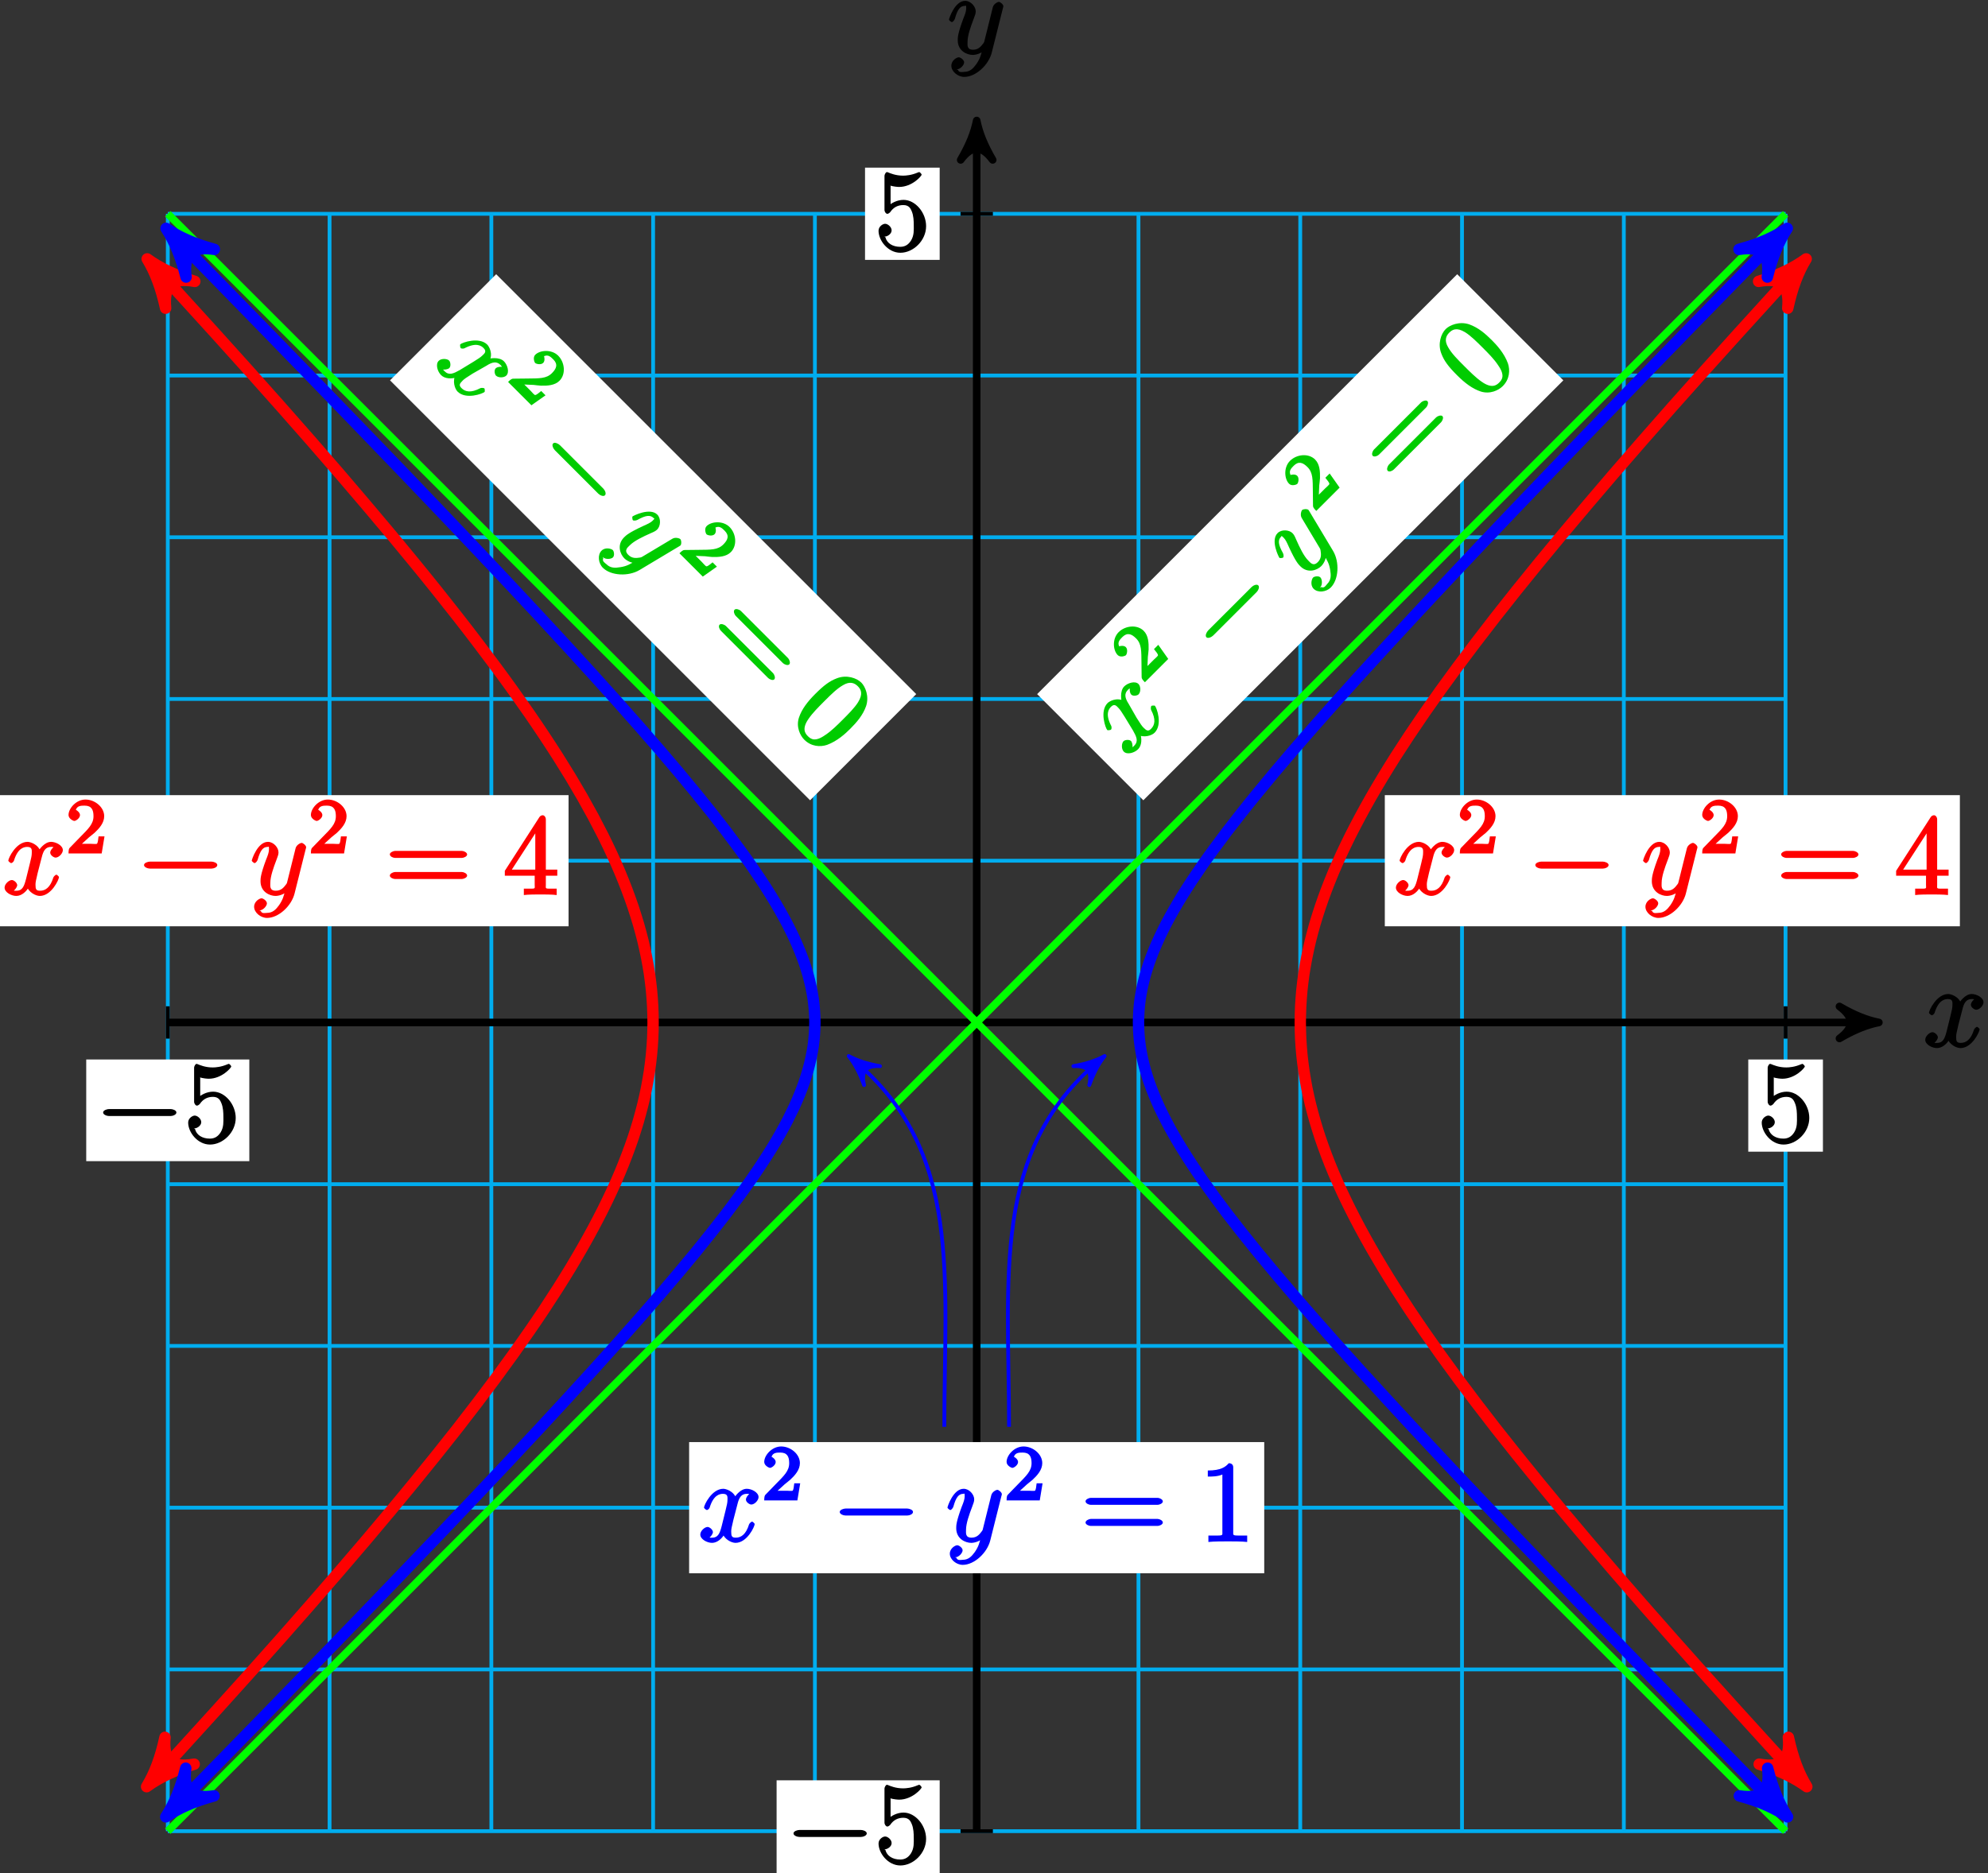 <?xml version="1.0" encoding="UTF-8"?>
<svg xmlns="http://www.w3.org/2000/svg" xmlns:xlink="http://www.w3.org/1999/xlink" width="209pt" height="197pt" viewBox="0 0 209 197" version="1.1">
<rect x="0" y="0" width="209" height="197" fill="#333333" stroke="none"/>
<defs>
<g>
<symbol overflow="visible" id="glyph0-0">
<path style="stroke:none;" d=""/>
</symbol>
<symbol overflow="visible" id="glyph0-1">
<path style="stroke:none;" d="M 5.672 -5.172 C 5.281 -5.109 4.969 -4.656 4.969 -4.438 C 4.969 -4.141 5.359 -3.906 5.531 -3.906 C 5.891 -3.906 6.297 -4.359 6.297 -4.688 C 6.297 -5.188 5.562 -5.562 5.062 -5.562 C 4.344 -5.562 3.766 -4.703 3.656 -4.469 L 3.984 -4.469 C 3.703 -5.359 2.812 -5.562 2.594 -5.562 C 1.375 -5.562 0.562 -3.844 0.562 -3.578 C 0.562 -3.531 0.781 -3.328 0.859 -3.328 C 0.953 -3.328 1.094 -3.438 1.156 -3.578 C 1.562 -4.922 2.219 -5.031 2.562 -5.031 C 3.094 -5.031 3.031 -4.672 3.031 -4.391 C 3.031 -4.125 2.969 -3.844 2.828 -3.281 L 2.422 -1.641 C 2.234 -0.922 2.062 -0.422 1.422 -0.422 C 1.359 -0.422 1.172 -0.375 0.922 -0.531 L 0.812 -0.281 C 1.25 -0.359 1.5 -0.859 1.5 -1 C 1.5 -1.25 1.156 -1.547 0.938 -1.547 C 0.641 -1.547 0.172 -1.141 0.172 -0.75 C 0.172 -0.25 0.891 0.125 1.406 0.125 C 1.984 0.125 2.5 -0.375 2.75 -0.859 L 2.469 -0.969 C 2.672 -0.266 3.438 0.125 3.875 0.125 C 5.094 0.125 5.891 -1.594 5.891 -1.859 C 5.891 -1.906 5.688 -2.109 5.625 -2.109 C 5.516 -2.109 5.328 -1.906 5.297 -1.812 C 4.969 -0.75 4.453 -0.422 3.906 -0.422 C 3.484 -0.422 3.422 -0.578 3.422 -1.062 C 3.422 -1.328 3.469 -1.516 3.656 -2.312 L 4.078 -3.938 C 4.25 -4.656 4.5 -5.031 5.062 -5.031 C 5.078 -5.031 5.297 -5.062 5.547 -4.906 Z M 5.672 -5.172 "/>
</symbol>
<symbol overflow="visible" id="glyph0-2">
<path style="stroke:none;" d="M 3.031 1.094 C 2.703 1.547 2.359 1.906 1.766 1.906 C 1.625 1.906 1.203 2.031 1.109 1.703 C 0.906 1.641 0.969 1.641 0.984 1.641 C 1.344 1.641 1.75 1.188 1.75 0.906 C 1.75 0.641 1.359 0.375 1.188 0.375 C 0.984 0.375 0.406 0.688 0.406 1.266 C 0.406 1.875 1.094 2.438 1.766 2.438 C 2.969 2.438 4.328 1.188 4.656 -0.125 L 5.828 -4.797 C 5.844 -4.859 5.875 -4.922 5.875 -5 C 5.875 -5.172 5.562 -5.453 5.391 -5.453 C 5.281 -5.453 4.859 -5.25 4.766 -4.891 L 3.891 -1.375 C 3.828 -1.156 3.875 -1.25 3.781 -1.109 C 3.531 -0.781 3.266 -0.422 2.688 -0.422 C 2.016 -0.422 2.109 -0.922 2.109 -1.25 C 2.109 -1.922 2.438 -2.844 2.766 -3.703 C 2.891 -4.047 2.969 -4.219 2.969 -4.453 C 2.969 -4.953 2.453 -5.562 1.859 -5.562 C 0.766 -5.562 0.156 -3.688 0.156 -3.578 C 0.156 -3.531 0.375 -3.328 0.453 -3.328 C 0.562 -3.328 0.734 -3.531 0.781 -3.688 C 1.062 -4.703 1.359 -5.031 1.828 -5.031 C 1.938 -5.031 1.969 -5.172 1.969 -4.781 C 1.969 -4.469 1.844 -4.125 1.656 -3.672 C 1.078 -2.109 1.078 -1.703 1.078 -1.422 C 1.078 -0.281 2.062 0.125 2.656 0.125 C 3 0.125 3.531 -0.031 3.844 -0.344 L 3.688 -0.516 C 3.516 0.141 3.438 0.5 3.031 1.094 Z M 3.031 1.094 "/>
</symbol>
<symbol overflow="visible" id="glyph1-0">
<path style="stroke:none;" d=""/>
</symbol>
<symbol overflow="visible" id="glyph1-1">
<path style="stroke:none;" d="M 7.875 -2.75 C 8.078 -2.75 8.484 -2.875 8.484 -3.125 C 8.484 -3.359 8.078 -3.484 7.875 -3.484 L 1.406 -3.484 C 1.203 -3.484 0.781 -3.359 0.781 -3.125 C 0.781 -2.875 1.203 -2.75 1.406 -2.75 Z M 7.875 -2.75 "/>
</symbol>
<symbol overflow="visible" id="glyph2-0">
<path style="stroke:none;" d=""/>
</symbol>
<symbol overflow="visible" id="glyph2-1">
<path style="stroke:none;" d="M 1.531 -6.844 C 2.047 -6.688 2.469 -6.672 2.594 -6.672 C 3.938 -6.672 4.953 -7.812 4.953 -7.969 C 4.953 -8.016 4.781 -8.234 4.703 -8.234 C 4.688 -8.234 4.656 -8.234 4.547 -8.188 C 3.891 -7.906 3.312 -7.859 3 -7.859 C 2.219 -7.859 1.656 -8.109 1.422 -8.203 C 1.344 -8.234 1.312 -8.234 1.297 -8.234 C 1.203 -8.234 1.047 -8.016 1.047 -7.812 L 1.047 -4.266 C 1.047 -4.047 1.203 -3.844 1.344 -3.844 C 1.406 -3.844 1.531 -3.891 1.656 -4.031 C 1.984 -4.516 2.438 -4.766 3.031 -4.766 C 3.672 -4.766 3.812 -4.328 3.906 -4.125 C 4.109 -3.656 4.125 -3.078 4.125 -2.625 C 4.125 -2.156 4.172 -1.594 3.844 -1.047 C 3.578 -0.625 3.234 -0.375 2.703 -0.375 C 1.906 -0.375 1.297 -0.75 1.141 -1.391 C 0.984 -1.453 1.047 -1.453 1.109 -1.453 C 1.312 -1.453 1.797 -1.703 1.797 -2.109 C 1.797 -2.453 1.406 -2.797 1.109 -2.797 C 0.891 -2.797 0.422 -2.531 0.422 -2.062 C 0.422 -1.047 1.406 0.25 2.719 0.25 C 4.078 0.25 5.422 -1.031 5.422 -2.547 C 5.422 -3.969 4.297 -5.312 3.047 -5.312 C 2.359 -5.312 1.719 -4.953 1.406 -4.625 L 1.688 -4.516 L 1.688 -6.797 Z M 1.531 -6.844 "/>
</symbol>
<symbol overflow="visible" id="glyph2-2">
<path style="stroke:none;" d="M 8.062 -3.875 C 8.234 -3.875 8.609 -4.016 8.609 -4.234 C 8.609 -4.453 8.25 -4.609 8.062 -4.609 L 1.031 -4.609 C 0.859 -4.609 0.484 -4.453 0.484 -4.25 C 0.484 -4.016 0.844 -3.875 1.031 -3.875 Z M 8.062 -1.656 C 8.234 -1.656 8.609 -1.797 8.609 -2.016 C 8.609 -2.234 8.25 -2.391 8.062 -2.391 L 1.031 -2.391 C 0.859 -2.391 0.484 -2.234 0.484 -2.016 C 0.484 -1.797 0.844 -1.656 1.031 -1.656 Z M 8.062 -1.656 "/>
</symbol>
<symbol overflow="visible" id="glyph2-3">
<path style="stroke:none;" d="M 4.469 -7.922 C 4.469 -8.156 4.312 -8.359 4.141 -8.359 C 4.047 -8.359 3.891 -8.312 3.797 -8.172 L 0.156 -2.516 L 0.156 -2 L 3.297 -2 L 3.297 -1.047 C 3.297 -0.609 3.438 -0.641 2.562 -0.641 L 2.156 -0.641 L 2.156 0.031 C 2.609 -0.031 3.547 -0.031 3.891 -0.031 C 4.219 -0.031 5.172 -0.031 5.609 0.031 L 5.609 -0.641 L 5.219 -0.641 C 4.344 -0.641 4.469 -0.609 4.469 -1.047 L 4.469 -2 L 5.672 -2 L 5.672 -2.641 L 4.469 -2.641 Z M 3.359 -7 L 3.359 -2.641 L 0.891 -2.641 L 3.641 -6.891 Z M 3.359 -7 "/>
</symbol>
<symbol overflow="visible" id="glyph2-4">
<path style="stroke:none;" d="M 3.594 -7.812 C 3.594 -8.078 3.438 -8.25 3.125 -8.25 C 2.797 -7.875 2.312 -7.484 0.922 -7.484 L 0.922 -6.844 C 1.359 -6.844 1.953 -6.844 2.453 -7.062 L 2.453 -1.062 C 2.453 -0.641 2.578 -0.641 1.531 -0.641 L 0.984 -0.641 L 0.984 0.031 C 1.484 -0.031 2.641 -0.031 3.031 -0.031 C 3.438 -0.031 4.578 -0.031 5.062 0.031 L 5.062 -0.641 L 4.531 -0.641 C 3.484 -0.641 3.594 -0.641 3.594 -1.062 Z M 3.594 -7.812 "/>
</symbol>
<symbol overflow="visible" id="glyph3-0">
<path style="stroke:none;" d=""/>
</symbol>
<symbol overflow="visible" id="glyph3-1">
<path style="stroke:none;" d="M 0.359 -7.672 C 0.125 -7.344 0.219 -6.812 0.375 -6.656 C 0.594 -6.438 1.031 -6.562 1.141 -6.672 C 1.406 -6.938 1.375 -7.531 1.141 -7.766 C 0.781 -8.125 0 -7.875 -0.359 -7.516 C -0.859 -7.016 -0.672 -5.984 -0.578 -5.734 L -0.344 -5.969 C -1.172 -6.422 -1.953 -5.922 -2.109 -5.766 C -2.969 -4.906 -2.328 -3.109 -2.141 -2.922 C -2.109 -2.891 -1.812 -2.906 -1.75 -2.969 C -1.688 -3.031 -1.672 -3.203 -1.719 -3.344 C -2.375 -4.594 -2 -5.125 -1.75 -5.375 C -1.375 -5.75 -1.156 -5.438 -0.969 -5.25 C -0.781 -5.062 -0.625 -4.812 -0.312 -4.312 L 0.562 -2.875 C 0.922 -2.234 1.156 -1.75 0.703 -1.297 C 0.672 -1.266 0.562 -1.094 0.281 -1.031 L 0.375 -0.781 C 0.641 -1.141 0.453 -1.672 0.359 -1.766 C 0.172 -1.953 -0.281 -1.906 -0.438 -1.75 C -0.641 -1.547 -0.688 -0.938 -0.406 -0.656 C -0.047 -0.297 0.719 -0.531 1.094 -0.906 C 1.5 -1.312 1.5 -2.031 1.328 -2.547 L 1.062 -2.438 C 1.703 -2.078 2.531 -2.344 2.828 -2.641 C 3.703 -3.516 3.047 -5.297 2.859 -5.484 C 2.828 -5.516 2.531 -5.5 2.5 -5.469 C 2.422 -5.391 2.422 -5.109 2.469 -5.031 C 2.984 -4.047 2.859 -3.453 2.469 -3.062 C 2.172 -2.766 2.016 -2.828 1.672 -3.172 C 1.484 -3.359 1.375 -3.531 0.938 -4.219 L 0.109 -5.672 C -0.297 -6.297 -0.375 -6.75 0.016 -7.141 C 0.031 -7.156 0.172 -7.328 0.453 -7.391 Z M 0.359 -7.672 "/>
</symbol>
<symbol overflow="visible" id="glyph3-2">
<path style="stroke:none;" d="M 2.906 -1.375 C 3 -0.812 3.016 -0.328 2.594 0.094 C 2.5 0.188 2.281 0.594 1.984 0.422 C 1.797 0.516 1.844 0.469 1.859 0.453 C 2.109 0.203 2.078 -0.391 1.875 -0.594 C 1.688 -0.781 1.234 -0.703 1.109 -0.578 C 0.969 -0.438 0.766 0.203 1.172 0.609 C 1.609 1.047 2.484 0.953 2.969 0.469 C 3.812 -0.375 3.906 -2.219 3.203 -3.391 L 0.734 -7.516 C 0.688 -7.562 0.672 -7.641 0.625 -7.688 C 0.5 -7.812 0.078 -7.797 -0.047 -7.672 C -0.125 -7.594 -0.281 -7.156 -0.078 -6.828 L 1.781 -3.719 C 1.891 -3.516 1.844 -3.625 1.891 -3.453 C 1.953 -3.047 2.016 -2.609 1.609 -2.203 C 1.125 -1.719 0.828 -2.141 0.594 -2.375 C 0.125 -2.844 -0.297 -3.734 -0.672 -4.578 C -0.812 -4.906 -0.891 -5.078 -1.062 -5.25 C -1.406 -5.594 -2.203 -5.672 -2.625 -5.25 C -3.391 -4.484 -2.5 -2.719 -2.422 -2.641 C -2.391 -2.609 -2.094 -2.625 -2.031 -2.688 C -1.969 -2.75 -1.984 -3.016 -2.062 -3.156 C -2.578 -4.078 -2.594 -4.531 -2.266 -4.859 C -2.188 -4.938 -2.266 -5.047 -1.984 -4.766 C -1.766 -4.547 -1.625 -4.219 -1.422 -3.766 C -0.719 -2.25 -0.438 -1.969 -0.234 -1.766 C 0.562 -0.969 1.547 -1.359 1.969 -1.781 C 2.219 -2.031 2.484 -2.516 2.469 -2.969 L 2.25 -2.969 C 2.578 -2.391 2.797 -2.078 2.906 -1.375 Z M 2.906 -1.375 "/>
</symbol>
<symbol overflow="visible" id="glyph4-0">
<path style="stroke:none;" d=""/>
</symbol>
<symbol overflow="visible" id="glyph4-1">
<path style="stroke:none;" d="M 0.484 -2.859 C 0.5 -3.031 0.562 -3.469 0.562 -3.625 C 0.578 -4.297 0.547 -5.078 0.047 -5.578 C -0.641 -6.266 -1.891 -6.141 -2.594 -5.438 C -3.281 -4.75 -3.188 -3.531 -2.688 -3.031 C -2.406 -2.75 -1.906 -2.938 -1.828 -3.016 C -1.703 -3.141 -1.609 -3.641 -1.828 -3.859 C -2.125 -4.156 -2.656 -3.875 -2.547 -3.984 C -2.719 -4.375 -2.484 -4.641 -2.203 -4.922 C -1.688 -5.438 -1.234 -5.266 -0.75 -4.781 C -0.172 -4.203 -0.203 -3.484 -0.188 -2.156 L -0.172 -0.703 C -0.172 -0.578 -0.094 -0.438 0.172 -0.172 L 2.625 -2.625 L 1.578 -4.109 L 1.125 -3.656 C 1.328 -3.391 1.531 -3.188 1.547 -3.016 C 1.562 -2.938 1.203 -2.641 1.109 -2.547 L 0.109 -1.547 L 0.422 -1.422 Z M 0.484 -2.859 "/>
</symbol>
<symbol overflow="visible" id="glyph5-0">
<path style="stroke:none;" d=""/>
</symbol>
<symbol overflow="visible" id="glyph5-1">
<path style="stroke:none;" d="M 3.625 -7.5 C 3.781 -7.656 3.969 -8.031 3.797 -8.203 C 3.625 -8.375 3.25 -8.188 3.094 -8.031 L -1.469 -3.469 C -1.625 -3.312 -1.828 -2.922 -1.656 -2.75 C -1.484 -2.578 -1.094 -2.781 -0.938 -2.938 Z M 3.625 -7.5 "/>
</symbol>
<symbol overflow="visible" id="glyph6-0">
<path style="stroke:none;" d=""/>
</symbol>
<symbol overflow="visible" id="glyph6-1">
<path style="stroke:none;" d="M 2.969 -8.438 C 3.094 -8.562 3.25 -8.938 3.094 -9.094 C 2.938 -9.25 2.562 -9.094 2.438 -8.969 L -2.531 -4 C -2.656 -3.875 -2.812 -3.5 -2.656 -3.344 C -2.5 -3.188 -2.141 -3.328 -2 -3.469 Z M 4.531 -6.875 C 4.656 -7 4.828 -7.359 4.672 -7.516 C 4.516 -7.672 4.141 -7.516 4.016 -7.391 L -0.953 -2.422 C -1.078 -2.297 -1.234 -1.922 -1.078 -1.766 C -0.922 -1.609 -0.578 -1.766 -0.438 -1.906 Z M 4.531 -6.875 "/>
</symbol>
<symbol overflow="visible" id="glyph6-2">
<path style="stroke:none;" d="M 1.094 -6.719 C 0.406 -7.406 -0.328 -8.047 -1.297 -8.391 C -2.328 -8.734 -3.344 -8.312 -3.766 -7.891 C -4.25 -7.406 -4.625 -6.344 -4.219 -5.312 C -3.938 -4.562 -3.484 -3.953 -2.578 -3.047 C -1.75 -2.219 -0.969 -1.625 -0.078 -1.328 C 0.891 -1.016 1.797 -1.453 2.234 -1.891 C 2.969 -2.625 3.016 -3.578 2.781 -4.281 C 2.391 -5.359 1.594 -6.219 1.094 -6.719 Z M 1.859 -2.266 C 1.594 -2 1.094 -1.594 0.016 -2.359 C -0.578 -2.766 -1.219 -3.406 -1.812 -4 C -2.516 -4.703 -3.125 -5.312 -3.5 -5.969 C -3.922 -6.672 -3.75 -7.156 -3.391 -7.516 C -3.062 -7.844 -2.609 -8.109 -1.703 -7.547 C -1.125 -7.188 -0.453 -6.516 0.125 -5.938 C 0.688 -5.375 1.328 -4.734 1.734 -4.109 C 2.516 -3.016 2.156 -2.562 1.859 -2.266 Z M 1.859 -2.266 "/>
</symbol>
<symbol overflow="visible" id="glyph7-0">
<path style="stroke:none;" d=""/>
</symbol>
<symbol overflow="visible" id="glyph7-1">
<path style="stroke:none;" d="M 7.672 0.359 C 7.344 0.125 6.812 0.219 6.656 0.375 C 6.438 0.594 6.562 1.031 6.672 1.141 C 6.938 1.406 7.531 1.375 7.766 1.141 C 8.125 0.781 7.875 0 7.516 -0.359 C 7.016 -0.859 5.984 -0.672 5.734 -0.578 L 5.969 -0.344 C 6.422 -1.172 5.922 -1.953 5.766 -2.109 C 4.906 -2.969 3.109 -2.328 2.922 -2.141 C 2.891 -2.109 2.906 -1.812 2.969 -1.75 C 3.031 -1.688 3.203 -1.672 3.344 -1.719 C 4.594 -2.375 5.125 -2 5.375 -1.75 C 5.75 -1.375 5.438 -1.156 5.25 -0.969 C 5.062 -0.781 4.812 -0.625 4.312 -0.312 L 2.875 0.562 C 2.234 0.922 1.75 1.156 1.297 0.703 C 1.266 0.672 1.094 0.562 1.031 0.281 L 0.781 0.375 C 1.141 0.641 1.672 0.453 1.766 0.359 C 1.953 0.172 1.906 -0.281 1.75 -0.438 C 1.547 -0.641 0.938 -0.688 0.656 -0.406 C 0.297 -0.047 0.531 0.719 0.906 1.094 C 1.312 1.5 2.031 1.5 2.547 1.328 L 2.438 1.062 C 2.078 1.703 2.344 2.531 2.641 2.828 C 3.516 3.703 5.297 3.047 5.484 2.859 C 5.516 2.828 5.5 2.531 5.469 2.5 C 5.391 2.422 5.109 2.422 5.031 2.469 C 4.047 2.984 3.453 2.859 3.062 2.469 C 2.766 2.172 2.828 2.016 3.172 1.672 C 3.359 1.484 3.531 1.375 4.219 0.938 L 5.672 0.109 C 6.297 -0.297 6.75 -0.375 7.141 0.016 C 7.156 0.031 7.328 0.172 7.391 0.453 Z M 7.672 0.359 "/>
</symbol>
<symbol overflow="visible" id="glyph7-2">
<path style="stroke:none;" d="M 1.375 2.906 C 0.812 3 0.328 3.016 -0.094 2.594 C -0.188 2.5 -0.594 2.281 -0.422 1.984 C -0.516 1.797 -0.469 1.844 -0.453 1.859 C -0.203 2.109 0.391 2.078 0.594 1.875 C 0.781 1.688 0.703 1.234 0.578 1.109 C 0.438 0.969 -0.203 0.766 -0.609 1.172 C -1.047 1.609 -0.953 2.484 -0.469 2.969 C 0.375 3.812 2.219 3.906 3.391 3.203 L 7.516 0.734 C 7.562 0.688 7.641 0.672 7.688 0.625 C 7.812 0.5 7.797 0.078 7.672 -0.047 C 7.594 -0.125 7.156 -0.281 6.828 -0.078 L 3.719 1.781 C 3.516 1.891 3.625 1.844 3.453 1.891 C 3.047 1.953 2.609 2.016 2.203 1.609 C 1.719 1.125 2.141 0.828 2.375 0.594 C 2.844 0.125 3.734 -0.297 4.578 -0.672 C 4.906 -0.812 5.078 -0.891 5.25 -1.062 C 5.594 -1.406 5.672 -2.203 5.25 -2.625 C 4.484 -3.391 2.719 -2.5 2.641 -2.422 C 2.609 -2.391 2.625 -2.094 2.688 -2.031 C 2.75 -1.969 3.016 -1.984 3.156 -2.062 C 4.078 -2.578 4.531 -2.594 4.859 -2.266 C 4.938 -2.188 5.047 -2.266 4.766 -1.984 C 4.547 -1.766 4.219 -1.625 3.766 -1.422 C 2.25 -0.719 1.969 -0.438 1.766 -0.234 C 0.969 0.562 1.359 1.547 1.781 1.969 C 2.031 2.219 2.516 2.484 2.969 2.469 L 2.969 2.25 C 2.391 2.578 2.078 2.797 1.375 2.906 Z M 1.375 2.906 "/>
</symbol>
<symbol overflow="visible" id="glyph8-0">
<path style="stroke:none;" d=""/>
</symbol>
<symbol overflow="visible" id="glyph8-1">
<path style="stroke:none;" d="M 2.859 0.484 C 3.031 0.5 3.469 0.562 3.625 0.562 C 4.297 0.578 5.078 0.547 5.578 0.047 C 6.266 -0.641 6.141 -1.891 5.438 -2.594 C 4.75 -3.281 3.531 -3.188 3.031 -2.688 C 2.75 -2.406 2.938 -1.906 3.016 -1.828 C 3.141 -1.703 3.641 -1.609 3.859 -1.828 C 4.156 -2.125 3.875 -2.656 3.984 -2.547 C 4.375 -2.719 4.641 -2.484 4.922 -2.203 C 5.438 -1.688 5.266 -1.234 4.781 -0.75 C 4.203 -0.172 3.484 -0.203 2.156 -0.188 L 0.703 -0.172 C 0.578 -0.172 0.438 -0.094 0.172 0.172 L 2.625 2.625 L 4.109 1.578 L 3.656 1.125 C 3.391 1.328 3.188 1.531 3.016 1.547 C 2.938 1.562 2.641 1.203 2.547 1.109 L 1.547 0.109 L 1.422 0.422 Z M 2.859 0.484 "/>
</symbol>
<symbol overflow="visible" id="glyph9-0">
<path style="stroke:none;" d=""/>
</symbol>
<symbol overflow="visible" id="glyph9-1">
<path style="stroke:none;" d="M 7.5 3.625 C 7.656 3.781 8.031 3.969 8.203 3.797 C 8.375 3.625 8.188 3.25 8.031 3.094 L 3.469 -1.469 C 3.312 -1.625 2.922 -1.828 2.75 -1.656 C 2.578 -1.484 2.781 -1.094 2.938 -0.938 Z M 7.5 3.625 "/>
</symbol>
<symbol overflow="visible" id="glyph10-0">
<path style="stroke:none;" d=""/>
</symbol>
<symbol overflow="visible" id="glyph10-1">
<path style="stroke:none;" d="M 8.438 2.969 C 8.562 3.094 8.938 3.25 9.094 3.094 C 9.25 2.938 9.094 2.562 8.969 2.438 L 4 -2.531 C 3.875 -2.656 3.5 -2.812 3.344 -2.656 C 3.188 -2.5 3.328 -2.141 3.469 -2 Z M 6.875 4.531 C 7 4.656 7.359 4.828 7.516 4.672 C 7.672 4.516 7.516 4.141 7.391 4.016 L 2.422 -0.953 C 2.297 -1.078 1.922 -1.234 1.766 -1.078 C 1.609 -0.922 1.766 -0.578 1.906 -0.438 Z M 6.875 4.531 "/>
</symbol>
<symbol overflow="visible" id="glyph10-2">
<path style="stroke:none;" d="M 6.719 1.094 C 7.406 0.406 8.047 -0.328 8.391 -1.297 C 8.734 -2.328 8.312 -3.344 7.891 -3.766 C 7.406 -4.25 6.344 -4.625 5.312 -4.219 C 4.562 -3.938 3.953 -3.484 3.047 -2.578 C 2.219 -1.75 1.625 -0.969 1.328 -0.078 C 1.016 0.891 1.453 1.797 1.891 2.234 C 2.625 2.969 3.578 3.016 4.281 2.781 C 5.359 2.391 6.219 1.594 6.719 1.094 Z M 2.266 1.859 C 2 1.594 1.594 1.094 2.359 0.016 C 2.766 -0.578 3.406 -1.219 4 -1.812 C 4.703 -2.516 5.312 -3.125 5.969 -3.5 C 6.672 -3.922 7.156 -3.75 7.516 -3.391 C 7.844 -3.062 8.109 -2.609 7.547 -1.703 C 7.188 -1.125 6.516 -0.453 5.938 0.125 C 5.375 0.688 4.734 1.328 4.109 1.734 C 3.016 2.516 2.562 2.156 2.266 1.859 Z M 2.266 1.859 "/>
</symbol>
<symbol overflow="visible" id="glyph11-0">
<path style="stroke:none;" d=""/>
</symbol>
<symbol overflow="visible" id="glyph11-1">
<path style="stroke:none;" d="M 2.375 -1.688 C 2.5 -1.797 2.844 -2.062 2.969 -2.172 C 3.453 -2.625 3.984 -3.203 3.984 -3.922 C 3.984 -4.875 3 -5.672 2.016 -5.672 C 1.047 -5.672 0.234 -4.75 0.234 -4.047 C 0.234 -3.656 0.734 -3.422 0.844 -3.422 C 1.016 -3.422 1.438 -3.719 1.438 -4.031 C 1.438 -4.438 0.859 -4.625 1.016 -4.625 C 1.172 -5.016 1.531 -5.031 1.922 -5.031 C 2.656 -5.031 2.859 -4.594 2.859 -3.922 C 2.859 -3.094 2.328 -2.609 1.391 -1.656 L 0.375 -0.609 C 0.281 -0.531 0.234 -0.375 0.234 0 L 3.719 0 L 4.016 -1.797 L 3.391 -1.797 C 3.344 -1.453 3.328 -1.172 3.234 -1.031 C 3.188 -0.969 2.719 -1.016 2.594 -1.016 L 1.172 -1.016 L 1.297 -0.703 Z M 2.375 -1.688 "/>
</symbol>
</g>
</defs>
<g id="surface1">
<path style="fill:none;stroke-width:0.399;stroke-linecap:butt;stroke-linejoin:miter;stroke:rgb(0%,67.839%,93.729%);stroke-opacity:1;stroke-miterlimit:10;" d="M -85.039 -85.043 L 85.043 -85.043 M -85.039 -68.035 L 85.043 -68.035 M -85.039 -51.023 L 85.043 -51.023 M -85.039 -34.015 L 85.043 -34.015 M -85.039 -17.007 L 85.043 -17.007 M -85.039 0 L 85.043 0 M -85.039 17.008 L 85.043 17.008 M -85.039 34.016 L 85.043 34.016 M -85.039 51.024 L 85.043 51.024 M -85.039 68.032 L 85.043 68.032 M -85.039 85.036 L 85.043 85.036 M -85.039 -85.043 L -85.039 85.04 M -68.032 -85.043 L -68.032 85.04 M -51.024 -85.043 L -51.024 85.04 M -34.016 -85.043 L -34.016 85.04 M -17.008 -85.043 L -17.008 85.04 M -0 -85.043 L -0 85.04 M 17.008 -85.043 L 17.008 85.04 M 34.015 -85.043 L 34.015 85.04 M 51.023 -85.043 L 51.023 85.04 M 68.035 -85.043 L 68.035 85.04 M 85.035 -85.043 L 85.035 85.04 " transform="matrix(1,0,0,-1,102.68,107.52)"/>
<path style="fill:none;stroke-width:0.797;stroke-linecap:butt;stroke-linejoin:miter;stroke:rgb(0%,0%,0%);stroke-opacity:1;stroke-miterlimit:10;" d="M -85.039 0 L 93.812 0 " transform="matrix(1,0,0,-1,102.68,107.52)"/>
<path style="fill-rule:nonzero;fill:rgb(0%,0%,0%);fill-opacity:1;stroke-width:0.797;stroke-linecap:butt;stroke-linejoin:round;stroke:rgb(0%,0%,0%);stroke-opacity:1;stroke-miterlimit:10;" d="M 1.036 0 C -0.257 0.258 -1.554 0.778 -3.109 1.684 C -1.554 0.52 -1.554 -0.519 -3.109 -1.683 C -1.554 -0.777 -0.257 -0.257 1.036 0 Z M 1.036 0 " transform="matrix(1,0,0,-1,196.492,107.52)"/>
<g style="fill:rgb(0%,0%,0%);fill-opacity:1;">
  <use xlink:href="#glyph0-1" x="202.23" y="110.09"/>
</g>
<path style="fill:none;stroke-width:0.797;stroke-linecap:butt;stroke-linejoin:miter;stroke:rgb(0%,0%,0%);stroke-opacity:1;stroke-miterlimit:10;" d="M -0 -85.043 L -0 93.813 " transform="matrix(1,0,0,-1,102.68,107.52)"/>
<path style="fill-rule:nonzero;fill:rgb(0%,0%,0%);fill-opacity:1;stroke-width:0.797;stroke-linecap:butt;stroke-linejoin:round;stroke:rgb(0%,0%,0%);stroke-opacity:1;stroke-miterlimit:10;" d="M 1.036 0 C -0.26 0.258 -1.553 0.778 -3.108 1.684 C -1.553 0.52 -1.553 -0.519 -3.108 -1.683 C -1.553 -0.777 -0.26 -0.258 1.036 0 Z M 1.036 0 " transform="matrix(0,-1,-1,0,102.68,13.708)"/>
<g style="fill:rgb(0%,0%,0%);fill-opacity:1;">
  <use xlink:href="#glyph0-2" x="99.61" y="5.65"/>
</g>
<path style="fill:none;stroke-width:0.399;stroke-linecap:butt;stroke-linejoin:miter;stroke:rgb(0%,0%,0%);stroke-opacity:1;stroke-miterlimit:10;" d="M -85.039 1.7 L -85.039 -1.699 " transform="matrix(1,0,0,-1,102.68,107.52)"/>
<path style=" stroke:none;fill-rule:nonzero;fill:rgb(100%,100%,100%);fill-opacity:1;" d="M 9.066 122.105 L 26.211 122.105 L 26.211 111.414 L 9.066 111.414 Z M 9.066 122.105 "/>
<g style="fill:rgb(0%,0%,0%);fill-opacity:1;">
  <use xlink:href="#glyph1-1" x="10.06" y="120.11"/>
</g>
<g style="fill:rgb(0%,0%,0%);fill-opacity:1;">
  <use xlink:href="#glyph2-1" x="19.36" y="120.11"/>
</g>
<path style="fill:none;stroke-width:0.399;stroke-linecap:butt;stroke-linejoin:miter;stroke:rgb(0%,0%,0%);stroke-opacity:1;stroke-miterlimit:10;" d="M 85.043 1.7 L 85.043 -1.699 " transform="matrix(1,0,0,-1,102.68,107.52)"/>
<path style=" stroke:none;fill-rule:nonzero;fill:rgb(100%,100%,100%);fill-opacity:1;" d="M 183.797 121.109 L 191.645 121.109 L 191.645 111.414 L 183.797 111.414 Z M 183.797 121.109 "/>
<g style="fill:rgb(0%,0%,0%);fill-opacity:1;">
  <use xlink:href="#glyph2-1" x="184.79" y="120.11"/>
</g>
<path style="fill:none;stroke-width:0.399;stroke-linecap:butt;stroke-linejoin:miter;stroke:rgb(0%,0%,0%);stroke-opacity:1;stroke-miterlimit:10;" d="M 1.703 -85.043 L -1.7 -85.043 " transform="matrix(1,0,0,-1,102.68,107.52)"/>
<path style=" stroke:none;fill-rule:nonzero;fill:rgb(100%,100%,100%);fill-opacity:1;" d="M 81.645 197.906 L 98.789 197.906 L 98.789 187.215 L 81.645 187.215 Z M 81.645 197.906 "/>
<g style="fill:rgb(0%,0%,0%);fill-opacity:1;">
  <use xlink:href="#glyph1-1" x="82.64" y="195.92"/>
</g>
<g style="fill:rgb(0%,0%,0%);fill-opacity:1;">
  <use xlink:href="#glyph2-1" x="91.94" y="195.92"/>
</g>
<path style="fill:none;stroke-width:0.399;stroke-linecap:butt;stroke-linejoin:miter;stroke:rgb(0%,0%,0%);stroke-opacity:1;stroke-miterlimit:10;" d="M 1.703 85.04 L -1.7 85.04 " transform="matrix(1,0,0,-1,102.68,107.52)"/>
<path style=" stroke:none;fill-rule:nonzero;fill:rgb(100%,100%,100%);fill-opacity:1;" d="M 90.941 27.328 L 98.789 27.328 L 98.789 17.629 L 90.941 17.629 Z M 90.941 27.328 "/>
<g style="fill:rgb(0%,0%,0%);fill-opacity:1;">
  <use xlink:href="#glyph2-1" x="91.94" y="26.33"/>
</g>
<path style="fill:none;stroke-width:0.797;stroke-linecap:butt;stroke-linejoin:miter;stroke:rgb(0%,100%,0%);stroke-opacity:1;stroke-miterlimit:10;" d="M -85.039 -85.043 C -85.039 -85.043 85.043 85.04 85.043 85.04 " transform="matrix(1,0,0,-1,102.68,107.52)"/>
<path style="fill:none;stroke-width:0.797;stroke-linecap:butt;stroke-linejoin:miter;stroke:rgb(0%,100%,0%);stroke-opacity:1;stroke-miterlimit:10;" d="M -85.039 85.04 C -85.039 85.04 85.043 -85.043 85.043 -85.043 " transform="matrix(1,0,0,-1,102.68,107.52)"/>
<path style="fill:none;stroke-width:1.196;stroke-linecap:butt;stroke-linejoin:miter;stroke:rgb(100%,0%,0%);stroke-opacity:1;stroke-miterlimit:10;" d="M 86.398 -79.421 C 84.804 -77.683 84.804 -77.683 83.742 -76.523 C 82.679 -75.359 81.027 -73.543 80.019 -72.429 C 79.015 -71.32 77.449 -69.582 76.496 -68.519 C 75.547 -67.457 74.066 -65.796 73.168 -64.781 C 72.265 -63.765 70.871 -62.171 70.019 -61.203 C 69.172 -60.23 67.847 -58.707 67.047 -57.777 C 66.246 -56.843 64.996 -55.386 64.238 -54.496 C 63.484 -53.605 62.308 -52.207 61.593 -51.351 C 60.883 -50.496 59.777 -49.156 59.105 -48.335 C 58.433 -47.515 57.39 -46.226 56.761 -45.437 C 56.129 -44.652 55.152 -43.414 54.558 -42.66 C 53.968 -41.902 53.05 -40.71 52.496 -39.984 C 51.941 -39.253 51.082 -38.109 50.562 -37.406 C 50.043 -36.707 49.238 -35.601 48.754 -34.925 C 48.269 -34.246 47.519 -33.183 47.07 -32.531 C 46.617 -31.878 45.922 -30.847 45.5 -30.218 C 45.082 -29.585 44.433 -28.589 44.047 -27.98 C 43.656 -27.367 43.058 -26.406 42.703 -25.812 C 42.343 -25.218 41.793 -24.285 41.465 -23.707 C 41.136 -23.132 40.633 -22.226 40.332 -21.664 C 40.031 -21.105 39.57 -20.218 39.297 -19.671 C 39.027 -19.128 38.609 -18.265 38.363 -17.734 C 38.117 -17.203 37.746 -16.359 37.523 -15.835 C 37.304 -15.316 36.972 -14.492 36.781 -13.98 C 36.586 -13.468 36.293 -12.66 36.125 -12.16 C 35.957 -11.66 35.707 -10.859 35.566 -10.367 C 35.422 -9.871 35.211 -9.089 35.09 -8.601 C 34.972 -8.117 34.797 -7.339 34.703 -6.859 C 34.609 -6.375 34.476 -5.609 34.406 -5.128 C 34.332 -4.652 34.238 -3.89 34.191 -3.417 C 34.144 -2.941 34.086 -2.183 34.062 -1.71 C 34.039 -1.238 34.019 -0.48 34.019 -0.011 C 34.019 0.461 34.039 1.211 34.062 1.684 C 34.086 2.157 34.14 2.915 34.187 3.387 C 34.234 3.864 34.328 4.625 34.398 5.106 C 34.472 5.582 34.605 6.348 34.699 6.829 C 34.793 7.309 34.965 8.086 35.082 8.575 C 35.203 9.063 35.41 9.844 35.554 10.34 C 35.699 10.832 35.949 11.629 36.117 12.129 C 36.285 12.629 36.574 13.442 36.769 13.95 C 36.961 14.461 37.293 15.286 37.511 15.809 C 37.73 16.329 38.105 17.172 38.347 17.704 C 38.593 18.235 39.011 19.098 39.281 19.645 C 39.554 20.188 40.015 21.071 40.316 21.633 C 40.613 22.192 41.117 23.098 41.445 23.676 C 41.773 24.25 42.324 25.184 42.683 25.778 C 43.039 26.372 43.636 27.332 44.023 27.946 C 44.41 28.555 45.058 29.547 45.476 30.18 C 45.894 30.809 46.593 31.84 47.043 32.493 C 47.492 33.145 48.242 34.211 48.726 34.887 C 49.211 35.563 50.015 36.665 50.531 37.364 C 51.05 38.067 51.91 39.211 52.465 39.938 C 53.019 40.668 53.933 41.856 54.527 42.614 C 55.117 43.372 56.097 44.606 56.726 45.395 C 57.355 46.18 58.394 47.469 59.066 48.286 C 59.734 49.106 60.843 50.446 61.554 51.301 C 62.269 52.153 63.441 53.551 64.199 54.442 C 64.953 55.333 66.199 56.793 67 57.723 C 67.8 58.653 69.121 60.172 69.972 61.145 C 70.82 62.114 72.215 63.708 73.113 64.719 C 74.011 65.735 75.492 67.395 76.445 68.457 C 77.394 69.52 78.957 71.254 79.965 72.364 C 80.968 73.477 82.621 75.293 83.683 76.454 C 84.742 77.618 87.609 80.739 86.336 79.352 " transform="matrix(1,0,0,-1,102.68,107.52)"/>
<path style="fill-rule:nonzero;fill:rgb(100%,0%,0%);fill-opacity:1;stroke-width:1.196;stroke-linecap:butt;stroke-linejoin:round;stroke:rgb(100%,0%,0%);stroke-opacity:1;stroke-miterlimit:10;" d="M 1.277 0.001 C -0.319 0.317 -1.914 0.955 -3.826 2.074 C -1.914 0.638 -1.913 -0.636 -3.826 -2.072 C -1.913 -0.958 -0.317 -0.319 1.277 0.001 Z M 1.277 0.001 " transform="matrix(0.68,0.74,0.74,-0.68,189.08,186.94)"/>
<path style="fill-rule:nonzero;fill:rgb(100%,0%,0%);fill-opacity:1;stroke-width:1.196;stroke-linecap:butt;stroke-linejoin:round;stroke:rgb(100%,0%,0%);stroke-opacity:1;stroke-miterlimit:10;" d="M 1.273 -0 C -0.318 0.317 -1.912 0.955 -3.825 2.07 C -1.912 0.638 -1.914 -0.636 -3.827 -2.072 C -1.913 -0.958 -0.32 -0.318 1.273 -0 Z M 1.273 -0 " transform="matrix(0.68,-0.74,-0.74,-0.68,189.017,28.168)"/>
<path style="fill:none;stroke-width:1.196;stroke-linecap:butt;stroke-linejoin:miter;stroke:rgb(100%,0%,0%);stroke-opacity:1;stroke-miterlimit:10;" d="M -86.399 -79.421 C -84.805 -77.683 -84.805 -77.683 -83.743 -76.523 C -82.68 -75.359 -81.028 -73.543 -80.02 -72.429 C -79.016 -71.32 -77.45 -69.582 -76.496 -68.519 C -75.547 -67.457 -74.063 -65.796 -73.164 -64.781 C -72.266 -63.765 -70.868 -62.171 -70.02 -61.203 C -69.172 -60.23 -67.848 -58.707 -67.047 -57.777 C -66.246 -56.843 -64.996 -55.386 -64.239 -54.496 C -63.485 -53.605 -62.309 -52.207 -61.594 -51.351 C -60.883 -50.496 -59.778 -49.156 -59.106 -48.335 C -58.434 -47.515 -57.391 -46.226 -56.762 -45.437 C -56.129 -44.652 -55.153 -43.414 -54.559 -42.66 C -53.969 -41.902 -53.051 -40.71 -52.496 -39.984 C -51.942 -39.253 -51.078 -38.109 -50.559 -37.406 C -50.043 -36.707 -49.239 -35.601 -48.754 -34.925 C -48.27 -34.246 -47.52 -33.183 -47.071 -32.531 C -46.617 -31.878 -45.918 -30.847 -45.5 -30.218 C -45.082 -29.585 -44.434 -28.589 -44.047 -27.98 C -43.657 -27.367 -43.059 -26.406 -42.7 -25.812 C -42.344 -25.218 -41.793 -24.285 -41.465 -23.707 C -41.137 -23.132 -40.633 -22.226 -40.332 -21.664 C -40.032 -21.105 -39.571 -20.218 -39.297 -19.671 C -39.024 -19.128 -38.61 -18.265 -38.364 -17.734 C -38.117 -17.203 -37.742 -16.359 -37.524 -15.835 C -37.305 -15.316 -36.973 -14.492 -36.782 -13.98 C -36.586 -13.468 -36.293 -12.66 -36.125 -12.16 C -35.957 -11.66 -35.707 -10.859 -35.563 -10.367 C -35.422 -9.871 -35.211 -9.089 -35.09 -8.601 C -34.969 -8.117 -34.797 -7.339 -34.703 -6.859 C -34.61 -6.375 -34.477 -5.609 -34.403 -5.128 C -34.332 -4.652 -34.239 -3.89 -34.192 -3.417 C -34.145 -2.941 -34.086 -2.183 -34.063 -1.71 C -34.039 -1.238 -34.02 -0.48 -34.02 -0.011 C -34.02 0.461 -34.039 1.211 -34.063 1.684 C -34.086 2.157 -34.141 2.915 -34.188 3.387 C -34.235 3.864 -34.328 4.625 -34.399 5.106 C -34.469 5.582 -34.602 6.348 -34.7 6.829 C -34.793 7.309 -34.965 8.086 -35.082 8.575 C -35.2 9.063 -35.41 9.844 -35.555 10.34 C -35.7 10.832 -35.95 11.629 -36.117 12.129 C -36.285 12.629 -36.575 13.442 -36.77 13.95 C -36.961 14.461 -37.293 15.286 -37.512 15.809 C -37.731 16.329 -38.102 17.172 -38.348 17.704 C -38.594 18.235 -39.008 19.098 -39.282 19.645 C -39.555 20.188 -40.016 21.071 -40.313 21.633 C -40.614 22.192 -41.117 23.098 -41.446 23.676 C -41.774 24.25 -42.325 25.184 -42.68 25.778 C -43.039 26.372 -43.637 27.332 -44.024 27.946 C -44.41 28.555 -45.059 29.547 -45.477 30.18 C -45.895 30.809 -46.59 31.84 -47.043 32.493 C -47.492 33.145 -48.242 34.211 -48.727 34.887 C -49.211 35.563 -50.012 36.665 -50.532 37.364 C -51.051 38.067 -51.91 39.211 -52.465 39.938 C -53.016 40.668 -53.934 41.856 -54.528 42.614 C -55.117 43.372 -56.098 44.606 -56.727 45.395 C -57.356 46.18 -58.395 47.469 -59.067 48.286 C -59.735 49.106 -60.844 50.446 -61.555 51.301 C -62.266 52.153 -63.442 53.551 -64.2 54.442 C -64.953 55.333 -66.2 56.793 -67 57.723 C -67.801 58.653 -69.121 60.172 -69.969 61.145 C -70.821 62.114 -72.215 63.708 -73.114 64.719 C -74.012 65.735 -75.493 67.395 -76.442 68.457 C -77.395 69.52 -78.957 71.254 -79.961 72.364 C -80.969 73.477 -82.621 75.293 -83.68 76.454 C -84.743 77.618 -87.61 80.739 -86.336 79.352 " transform="matrix(1,0,0,-1,102.68,107.52)"/>
<path style="fill-rule:nonzero;fill:rgb(100%,0%,0%);fill-opacity:1;stroke-width:1.196;stroke-linecap:butt;stroke-linejoin:round;stroke:rgb(100%,0%,0%);stroke-opacity:1;stroke-miterlimit:10;" d="M 1.274 0.001 C -0.319 0.321 -1.913 0.957 -3.825 2.072 C -1.913 0.635 -1.914 -0.639 -3.825 -2.075 C -1.913 -0.955 -0.318 -0.317 1.274 0.001 Z M 1.274 0.001 " transform="matrix(-0.68,0.74,0.74,0.68,16.28,186.94)"/>
<path style="fill-rule:nonzero;fill:rgb(100%,0%,0%);fill-opacity:1;stroke-width:1.196;stroke-linecap:butt;stroke-linejoin:round;stroke:rgb(100%,0%,0%);stroke-opacity:1;stroke-miterlimit:10;" d="M 1.274 0.001 C -0.32 0.319 -1.913 0.959 -3.826 2.072 C -1.913 0.637 -1.911 -0.638 -3.827 -2.073 C -1.914 -0.957 -0.32 -0.32 1.274 0.001 Z M 1.274 0.001 " transform="matrix(-0.68,-0.74,-0.74,0.68,16.343,28.168)"/>
<path style="fill:none;stroke-width:1.196;stroke-linecap:butt;stroke-linejoin:miter;stroke:rgb(0%,0%,100%);stroke-opacity:1;stroke-miterlimit:10;" d="M 84.355 -82.621 C 81.41 -79.613 81.41 -79.613 79.851 -78.019 C 78.297 -76.425 75.894 -73.964 74.445 -72.48 C 73 -70.992 70.769 -68.695 69.425 -67.312 C 68.082 -65.925 66.011 -63.785 64.761 -62.492 C 63.515 -61.199 61.593 -59.199 60.437 -57.992 C 59.277 -56.785 57.496 -54.921 56.422 -53.796 C 55.347 -52.667 53.691 -50.929 52.695 -49.875 C 51.703 -48.824 50.168 -47.199 49.246 -46.214 C 48.324 -45.234 46.902 -43.71 46.047 -42.792 C 45.195 -41.875 43.879 -40.449 43.09 -39.589 C 42.3 -38.73 41.082 -37.398 40.351 -36.593 C 39.621 -35.789 38.5 -34.539 37.824 -33.785 C 37.152 -33.031 36.113 -31.859 35.492 -31.152 C 34.871 -30.445 33.918 -29.343 33.343 -28.679 C 32.769 -28.011 31.89 -26.98 31.367 -26.355 C 30.84 -25.73 30.035 -24.757 29.55 -24.168 C 29.07 -23.578 28.332 -22.66 27.89 -22.101 C 27.449 -21.546 26.773 -20.679 26.371 -20.156 C 25.968 -19.628 25.355 -18.808 24.992 -18.308 C 24.625 -17.808 24.07 -17.035 23.738 -16.558 C 23.406 -16.085 22.906 -15.347 22.609 -14.894 C 22.312 -14.441 21.863 -13.738 21.597 -13.304 C 21.332 -12.875 20.929 -12.199 20.695 -11.789 C 20.461 -11.375 20.105 -10.726 19.902 -10.328 C 19.695 -9.933 19.386 -9.308 19.207 -8.925 C 19.031 -8.543 18.769 -7.937 18.617 -7.566 C 18.465 -7.195 18.246 -6.609 18.121 -6.246 C 17.996 -5.882 17.816 -5.312 17.718 -4.957 C 17.617 -4.605 17.48 -4.043 17.406 -3.699 C 17.332 -3.351 17.234 -2.796 17.187 -2.457 C 17.136 -2.113 17.078 -1.566 17.054 -1.226 C 17.031 -0.886 17.011 -0.339 17.011 0 C 17.011 0.336 17.031 0.879 17.054 1.219 C 17.078 1.559 17.136 2.106 17.183 2.45 C 17.234 2.793 17.332 3.344 17.406 3.692 C 17.48 4.036 17.617 4.598 17.715 4.954 C 17.816 5.305 17.992 5.879 18.117 6.239 C 18.242 6.602 18.461 7.188 18.613 7.559 C 18.765 7.93 19.027 8.532 19.207 8.918 C 19.383 9.301 19.691 9.922 19.894 10.321 C 20.101 10.719 20.453 11.368 20.691 11.778 C 20.925 12.192 21.324 12.868 21.59 13.297 C 21.855 13.727 22.304 14.434 22.601 14.883 C 22.898 15.336 23.402 16.075 23.73 16.551 C 24.062 17.024 24.617 17.801 24.984 18.297 C 25.347 18.797 25.965 19.618 26.363 20.145 C 26.765 20.668 27.441 21.536 27.883 22.09 C 28.32 22.649 29.058 23.563 29.543 24.153 C 30.023 24.743 30.832 25.715 31.355 26.344 C 31.883 26.969 32.761 28 33.332 28.665 C 33.906 29.332 34.859 30.43 35.48 31.137 C 36.101 31.844 37.136 33.016 37.812 33.77 C 38.484 34.524 39.609 35.77 40.34 36.579 C 41.07 37.383 42.281 38.711 43.074 39.571 C 43.863 40.434 45.175 41.856 46.031 42.774 C 46.886 43.692 48.304 45.211 49.226 46.196 C 50.148 47.176 51.683 48.805 52.675 49.856 C 53.672 50.907 55.324 52.649 56.398 53.774 C 57.472 54.899 59.254 56.762 60.414 57.969 C 61.57 59.176 63.492 61.172 64.738 62.465 C 65.984 63.754 68.054 65.899 69.398 67.282 C 70.742 68.668 72.972 70.961 74.418 72.45 C 75.863 73.934 78.265 76.395 79.82 77.989 C 81.379 79.582 85.64 83.934 84.32 82.586 " transform="matrix(1,0,0,-1,102.68,107.52)"/>
<path style="fill-rule:nonzero;fill:rgb(0%,0%,100%);fill-opacity:1;stroke-width:1.196;stroke-linecap:butt;stroke-linejoin:round;stroke:rgb(0%,0%,100%);stroke-opacity:1;stroke-miterlimit:10;" d="M 1.275 -0.002 C -0.32 0.32 -1.914 0.955 -3.825 2.07 C -1.913 0.638 -1.911 -0.637 -3.826 -2.071 C -1.913 -0.956 -0.319 -0.318 1.275 -0.002 Z M 1.275 -0.002 " transform="matrix(0.703,0.718,0.718,-0.703,187.035,190.142)"/>
<path style="fill-rule:nonzero;fill:rgb(0%,0%,100%);fill-opacity:1;stroke-width:1.196;stroke-linecap:butt;stroke-linejoin:round;stroke:rgb(0%,0%,100%);stroke-opacity:1;stroke-miterlimit:10;" d="M 1.276 0.001 C -0.321 0.32 -1.914 0.957 -3.827 2.071 C -1.912 0.638 -1.914 -0.637 -3.826 -2.074 C -1.912 -0.956 -0.319 -0.321 1.276 0.001 Z M 1.276 0.001 " transform="matrix(0.703,-0.718,-0.718,-0.703,187.002,24.932)"/>
<path style="fill:none;stroke-width:1.196;stroke-linecap:butt;stroke-linejoin:miter;stroke:rgb(0%,0%,100%);stroke-opacity:1;stroke-miterlimit:10;" d="M -84.356 -82.621 C -81.41 -79.613 -81.41 -79.613 -79.852 -78.019 C -78.293 -76.425 -75.895 -73.964 -74.446 -72.48 C -73 -70.992 -70.77 -68.695 -69.426 -67.312 C -68.082 -65.925 -66.012 -63.785 -64.762 -62.492 C -63.516 -61.199 -61.594 -59.199 -60.438 -57.992 C -59.278 -56.785 -57.492 -54.921 -56.422 -53.796 C -55.348 -52.667 -53.692 -50.929 -52.696 -49.875 C -51.7 -48.824 -50.168 -47.199 -49.246 -46.214 C -48.321 -45.234 -46.903 -43.71 -46.047 -42.792 C -45.196 -41.875 -43.879 -40.449 -43.09 -39.589 C -42.301 -38.73 -41.082 -37.398 -40.352 -36.593 C -39.621 -35.789 -38.5 -34.539 -37.825 -33.785 C -37.149 -33.031 -36.114 -31.859 -35.492 -31.152 C -34.871 -30.445 -33.914 -29.343 -33.344 -28.679 C -32.77 -28.011 -31.891 -26.98 -31.367 -26.355 C -30.84 -25.73 -30.035 -24.757 -29.551 -24.168 C -29.071 -23.578 -28.332 -22.66 -27.891 -22.101 C -27.45 -21.546 -26.774 -20.679 -26.371 -20.156 C -25.969 -19.628 -25.356 -18.808 -24.992 -18.308 C -24.625 -17.808 -24.067 -17.035 -23.739 -16.558 C -23.407 -16.085 -22.907 -15.347 -22.61 -14.894 C -22.313 -14.441 -21.86 -13.738 -21.594 -13.304 C -21.328 -12.875 -20.93 -12.199 -20.696 -11.789 C -20.457 -11.375 -20.106 -10.726 -19.899 -10.328 C -19.696 -9.933 -19.387 -9.308 -19.207 -8.925 C -19.032 -8.543 -18.766 -7.937 -18.617 -7.566 C -18.465 -7.195 -18.246 -6.609 -18.121 -6.246 C -17.996 -5.882 -17.817 -5.312 -17.719 -4.957 C -17.617 -4.605 -17.481 -4.043 -17.407 -3.699 C -17.332 -3.351 -17.235 -2.796 -17.184 -2.457 C -17.137 -2.113 -17.078 -1.566 -17.055 -1.226 C -17.028 -0.886 -17.012 -0.339 -17.008 0 C -17.008 0.336 -17.028 0.879 -17.055 1.219 C -17.078 1.559 -17.137 2.106 -17.184 2.45 C -17.235 2.793 -17.332 3.344 -17.407 3.692 C -17.481 4.036 -17.617 4.598 -17.715 4.954 C -17.813 5.305 -17.992 5.879 -18.117 6.239 C -18.242 6.602 -18.461 7.188 -18.614 7.559 C -18.762 7.93 -19.028 8.532 -19.203 8.918 C -19.383 9.301 -19.688 9.922 -19.895 10.321 C -20.102 10.719 -20.453 11.368 -20.692 11.778 C -20.926 12.192 -21.325 12.868 -21.59 13.297 C -21.856 13.727 -22.305 14.434 -22.602 14.883 C -22.899 15.336 -23.403 16.075 -23.731 16.551 C -24.063 17.024 -24.617 17.801 -24.985 18.297 C -25.348 18.797 -25.961 19.618 -26.364 20.145 C -26.766 20.668 -27.442 21.536 -27.879 22.09 C -28.321 22.649 -29.059 23.563 -29.543 24.153 C -30.024 24.743 -30.828 25.715 -31.356 26.344 C -31.883 26.969 -32.758 28 -33.332 28.665 C -33.903 29.332 -34.86 30.43 -35.481 31.137 C -36.102 31.844 -37.137 33.016 -37.813 33.77 C -38.485 34.524 -39.61 35.77 -40.34 36.579 C -41.067 37.383 -42.282 38.711 -43.071 39.571 C -43.864 40.434 -45.176 41.856 -46.032 42.774 C -46.887 43.692 -48.305 45.211 -49.227 46.196 C -50.149 47.176 -51.68 48.805 -52.676 49.856 C -53.672 50.907 -55.325 52.649 -56.399 53.774 C -57.473 54.899 -59.254 56.762 -60.41 57.969 C -61.571 59.176 -63.492 61.172 -64.739 62.465 C -65.985 63.754 -68.055 65.899 -69.399 67.282 C -70.743 68.668 -72.973 70.961 -74.418 72.45 C -75.864 73.934 -78.266 76.395 -79.821 77.989 C -81.379 79.582 -85.637 83.934 -84.321 82.586 " transform="matrix(1,0,0,-1,102.68,107.52)"/>
<path style="fill-rule:nonzero;fill:rgb(0%,0%,100%);fill-opacity:1;stroke-width:1.196;stroke-linecap:butt;stroke-linejoin:round;stroke:rgb(0%,0%,100%);stroke-opacity:1;stroke-miterlimit:10;" d="M 1.276 0.001 C -0.319 0.318 -1.912 0.956 -3.825 2.07 C -1.913 0.64 -1.913 -0.639 -3.825 -2.071 C -1.913 -0.955 -0.32 -0.32 1.276 0.001 Z M 1.276 0.001 " transform="matrix(-0.703,0.718,0.718,0.703,18.325,190.142)"/>
<path style="fill-rule:nonzero;fill:rgb(0%,0%,100%);fill-opacity:1;stroke-width:1.196;stroke-linecap:butt;stroke-linejoin:round;stroke:rgb(0%,0%,100%);stroke-opacity:1;stroke-miterlimit:10;" d="M 1.277 -0 C -0.321 0.319 -1.911 0.957 -3.828 2.072 C -1.914 0.638 -1.911 -0.638 -3.826 -2.071 C -1.914 -0.957 -0.32 -0.319 1.277 -0 Z M 1.277 -0 " transform="matrix(-0.703,-0.718,-0.718,0.703,18.358,24.932)"/>
<path style=" stroke:none;fill-rule:nonzero;fill:rgb(100%,100%,100%);fill-opacity:1;" d="M 153.195 28.836 L 109.035 72.992 L 120.199 84.156 L 164.355 39.996 Z M 153.195 28.836 "/>
<g style="fill:rgb(0%,79.999%,0%);fill-opacity:1;">
  <use xlink:href="#glyph3-1" x="118.552" y="79.696"/>
</g>
<g style="fill:rgb(0%,79.999%,0%);fill-opacity:1;">
  <use xlink:href="#glyph4-1" x="120.193" y="71.918"/>
</g>
<g style="fill:rgb(0%,79.999%,0%);fill-opacity:1;">
  <use xlink:href="#glyph5-1" x="128.487" y="69.762"/>
</g>
<g style="fill:rgb(0%,79.999%,0%);fill-opacity:1;">
  <use xlink:href="#glyph3-2" x="136.937" y="61.312"/>
</g>
<g style="fill:rgb(0%,79.999%,0%);fill-opacity:1;">
  <use xlink:href="#glyph4-1" x="138.21" y="53.901"/>
</g>
<g style="fill:rgb(0%,79.999%,0%);fill-opacity:1;">
  <use xlink:href="#glyph6-1" x="146.971" y="51.278"/>
</g>
<g style="fill:rgb(0%,79.999%,0%);fill-opacity:1;">
  <use xlink:href="#glyph6-2" x="155.75" y="42.498"/>
</g>
<path style=" stroke:none;fill-rule:nonzero;fill:rgb(100%,100%,100%);fill-opacity:1;" d="M 96.324 72.992 L 52.164 28.836 L 41.004 39.996 L 85.164 84.156 Z M 96.324 72.992 "/>
<g style="fill:rgb(0%,79.999%,0%);fill-opacity:1;">
  <use xlink:href="#glyph7-1" x="45.464" y="38.352"/>
</g>
<g style="fill:rgb(0%,79.999%,0%);fill-opacity:1;">
  <use xlink:href="#glyph8-1" x="53.242" y="39.993"/>
</g>
<g style="fill:rgb(0%,79.999%,0%);fill-opacity:1;">
  <use xlink:href="#glyph9-1" x="55.398" y="48.287"/>
</g>
<g style="fill:rgb(0%,79.999%,0%);fill-opacity:1;">
  <use xlink:href="#glyph7-2" x="63.848" y="56.737"/>
</g>
<g style="fill:rgb(0%,79.999%,0%);fill-opacity:1;">
  <use xlink:href="#glyph8-1" x="71.259" y="58.01"/>
</g>
<g style="fill:rgb(0%,79.999%,0%);fill-opacity:1;">
  <use xlink:href="#glyph10-1" x="73.882" y="66.771"/>
</g>
<g style="fill:rgb(0%,79.999%,0%);fill-opacity:1;">
  <use xlink:href="#glyph10-2" x="82.662" y="75.55"/>
</g>
<path style=" stroke:none;fill-rule:nonzero;fill:rgb(100%,100%,100%);fill-opacity:1;" d="M 145.586 97.406 L 206.043 97.406 L 206.043 83.617 L 145.586 83.617 Z M 145.586 97.406 "/>
<g style="fill:rgb(100%,0%,0%);fill-opacity:1;">
  <use xlink:href="#glyph0-1" x="146.58" y="94.09"/>
</g>
<g style="fill:rgb(100%,0%,0%);fill-opacity:1;">
  <use xlink:href="#glyph11-1" x="153.24" y="89.75"/>
</g>
<g style="fill:rgb(100%,0%,0%);fill-opacity:1;">
  <use xlink:href="#glyph1-1" x="160.63" y="94.09"/>
</g>
<g style="fill:rgb(100%,0%,0%);fill-opacity:1;">
  <use xlink:href="#glyph0-2" x="172.58" y="94.09"/>
</g>
<g style="fill:rgb(100%,0%,0%);fill-opacity:1;">
  <use xlink:href="#glyph11-1" x="178.72" y="89.75"/>
</g>
<g style="fill:rgb(100%,0%,0%);fill-opacity:1;">
  <use xlink:href="#glyph2-2" x="186.77" y="94.09"/>
</g>
<g style="fill:rgb(100%,0%,0%);fill-opacity:1;">
  <use xlink:href="#glyph2-3" x="199.186" y="94.09"/>
</g>
<path style=" stroke:none;fill-rule:nonzero;fill:rgb(100%,100%,100%);fill-opacity:1;" d="M -0.684 97.406 L 59.773 97.406 L 59.773 83.617 L -0.684 83.617 Z M -0.684 97.406 "/>
<g style="fill:rgb(100%,0%,0%);fill-opacity:1;">
  <use xlink:href="#glyph0-1" x="0.31" y="94.09"/>
</g>
<g style="fill:rgb(100%,0%,0%);fill-opacity:1;">
  <use xlink:href="#glyph11-1" x="6.97" y="89.75"/>
</g>
<g style="fill:rgb(100%,0%,0%);fill-opacity:1;">
  <use xlink:href="#glyph1-1" x="14.36" y="94.09"/>
</g>
<g style="fill:rgb(100%,0%,0%);fill-opacity:1;">
  <use xlink:href="#glyph0-2" x="26.31" y="94.09"/>
</g>
<g style="fill:rgb(100%,0%,0%);fill-opacity:1;">
  <use xlink:href="#glyph11-1" x="32.45" y="89.75"/>
</g>
<g style="fill:rgb(100%,0%,0%);fill-opacity:1;">
  <use xlink:href="#glyph2-2" x="40.5" y="94.09"/>
</g>
<g style="fill:rgb(100%,0%,0%);fill-opacity:1;">
  <use xlink:href="#glyph2-3" x="52.916" y="94.09"/>
</g>
<path style=" stroke:none;fill-rule:nonzero;fill:rgb(100%,100%,100%);fill-opacity:1;" d="M 72.449 165.441 L 132.91 165.441 L 132.91 151.648 L 72.449 151.648 Z M 72.449 165.441 "/>
<g style="fill:rgb(0%,0%,100%);fill-opacity:1;">
  <use xlink:href="#glyph0-1" x="73.45" y="162.12"/>
</g>
<g style="fill:rgb(0%,0%,100%);fill-opacity:1;">
  <use xlink:href="#glyph11-1" x="80.11" y="157.78"/>
</g>
<g style="fill:rgb(0%,0%,100%);fill-opacity:1;">
  <use xlink:href="#glyph1-1" x="87.5" y="162.12"/>
</g>
<g style="fill:rgb(0%,0%,100%);fill-opacity:1;">
  <use xlink:href="#glyph0-2" x="99.45" y="162.12"/>
</g>
<g style="fill:rgb(0%,0%,100%);fill-opacity:1;">
  <use xlink:href="#glyph11-1" x="105.59" y="157.78"/>
</g>
<g style="fill:rgb(0%,0%,100%);fill-opacity:1;">
  <use xlink:href="#glyph2-2" x="113.64" y="162.12"/>
</g>
<g style="fill:rgb(0%,0%,100%);fill-opacity:1;">
  <use xlink:href="#glyph2-4" x="126.056" y="162.12"/>
</g>
<path style="fill:none;stroke-width:0.399;stroke-linecap:butt;stroke-linejoin:miter;stroke:rgb(0%,0%,100%);stroke-opacity:1;stroke-miterlimit:10;" d="M -3.403 -42.519 C -3.403 -26.71 -1.496 -13.562 -12.84 -4.046 " transform="matrix(1,0,0,-1,102.68,107.52)"/>
<path style="fill-rule:nonzero;fill:rgb(0%,0%,100%);fill-opacity:1;stroke-width:0.399;stroke-linecap:butt;stroke-linejoin:round;stroke:rgb(0%,0%,100%);stroke-opacity:1;stroke-miterlimit:10;" d="M 0.797 0 C -0.199 0.201 -1.196 0.597 -2.391 1.295 C -1.197 0.399 -1.195 -0.397 -2.391 -1.294 C -1.193 -0.598 -0.198 -0.2 0.797 0 Z M 0.797 0 " transform="matrix(-0.769,-0.646,-0.646,0.769,89.84,111.565)"/>
<path style="fill:none;stroke-width:0.399;stroke-linecap:butt;stroke-linejoin:miter;stroke:rgb(0%,0%,100%);stroke-opacity:1;stroke-miterlimit:10;" d="M 3.402 -42.519 C 3.402 -26.71 1.496 -13.562 12.84 -4.046 " transform="matrix(1,0,0,-1,102.68,107.52)"/>
<path style="fill-rule:nonzero;fill:rgb(0%,0%,100%);fill-opacity:1;stroke-width:0.399;stroke-linecap:butt;stroke-linejoin:round;stroke:rgb(0%,0%,100%);stroke-opacity:1;stroke-miterlimit:10;" d="M 0.796 -0 C -0.198 0.2 -1.194 0.599 -2.392 1.294 C -1.196 0.397 -1.198 -0.398 -2.392 -1.295 C -1.197 -0.597 -0.199 -0.2 0.796 -0 Z M 0.796 -0 " transform="matrix(0.769,-0.646,-0.646,-0.769,115.52,111.565)"/>
</g>
</svg>
